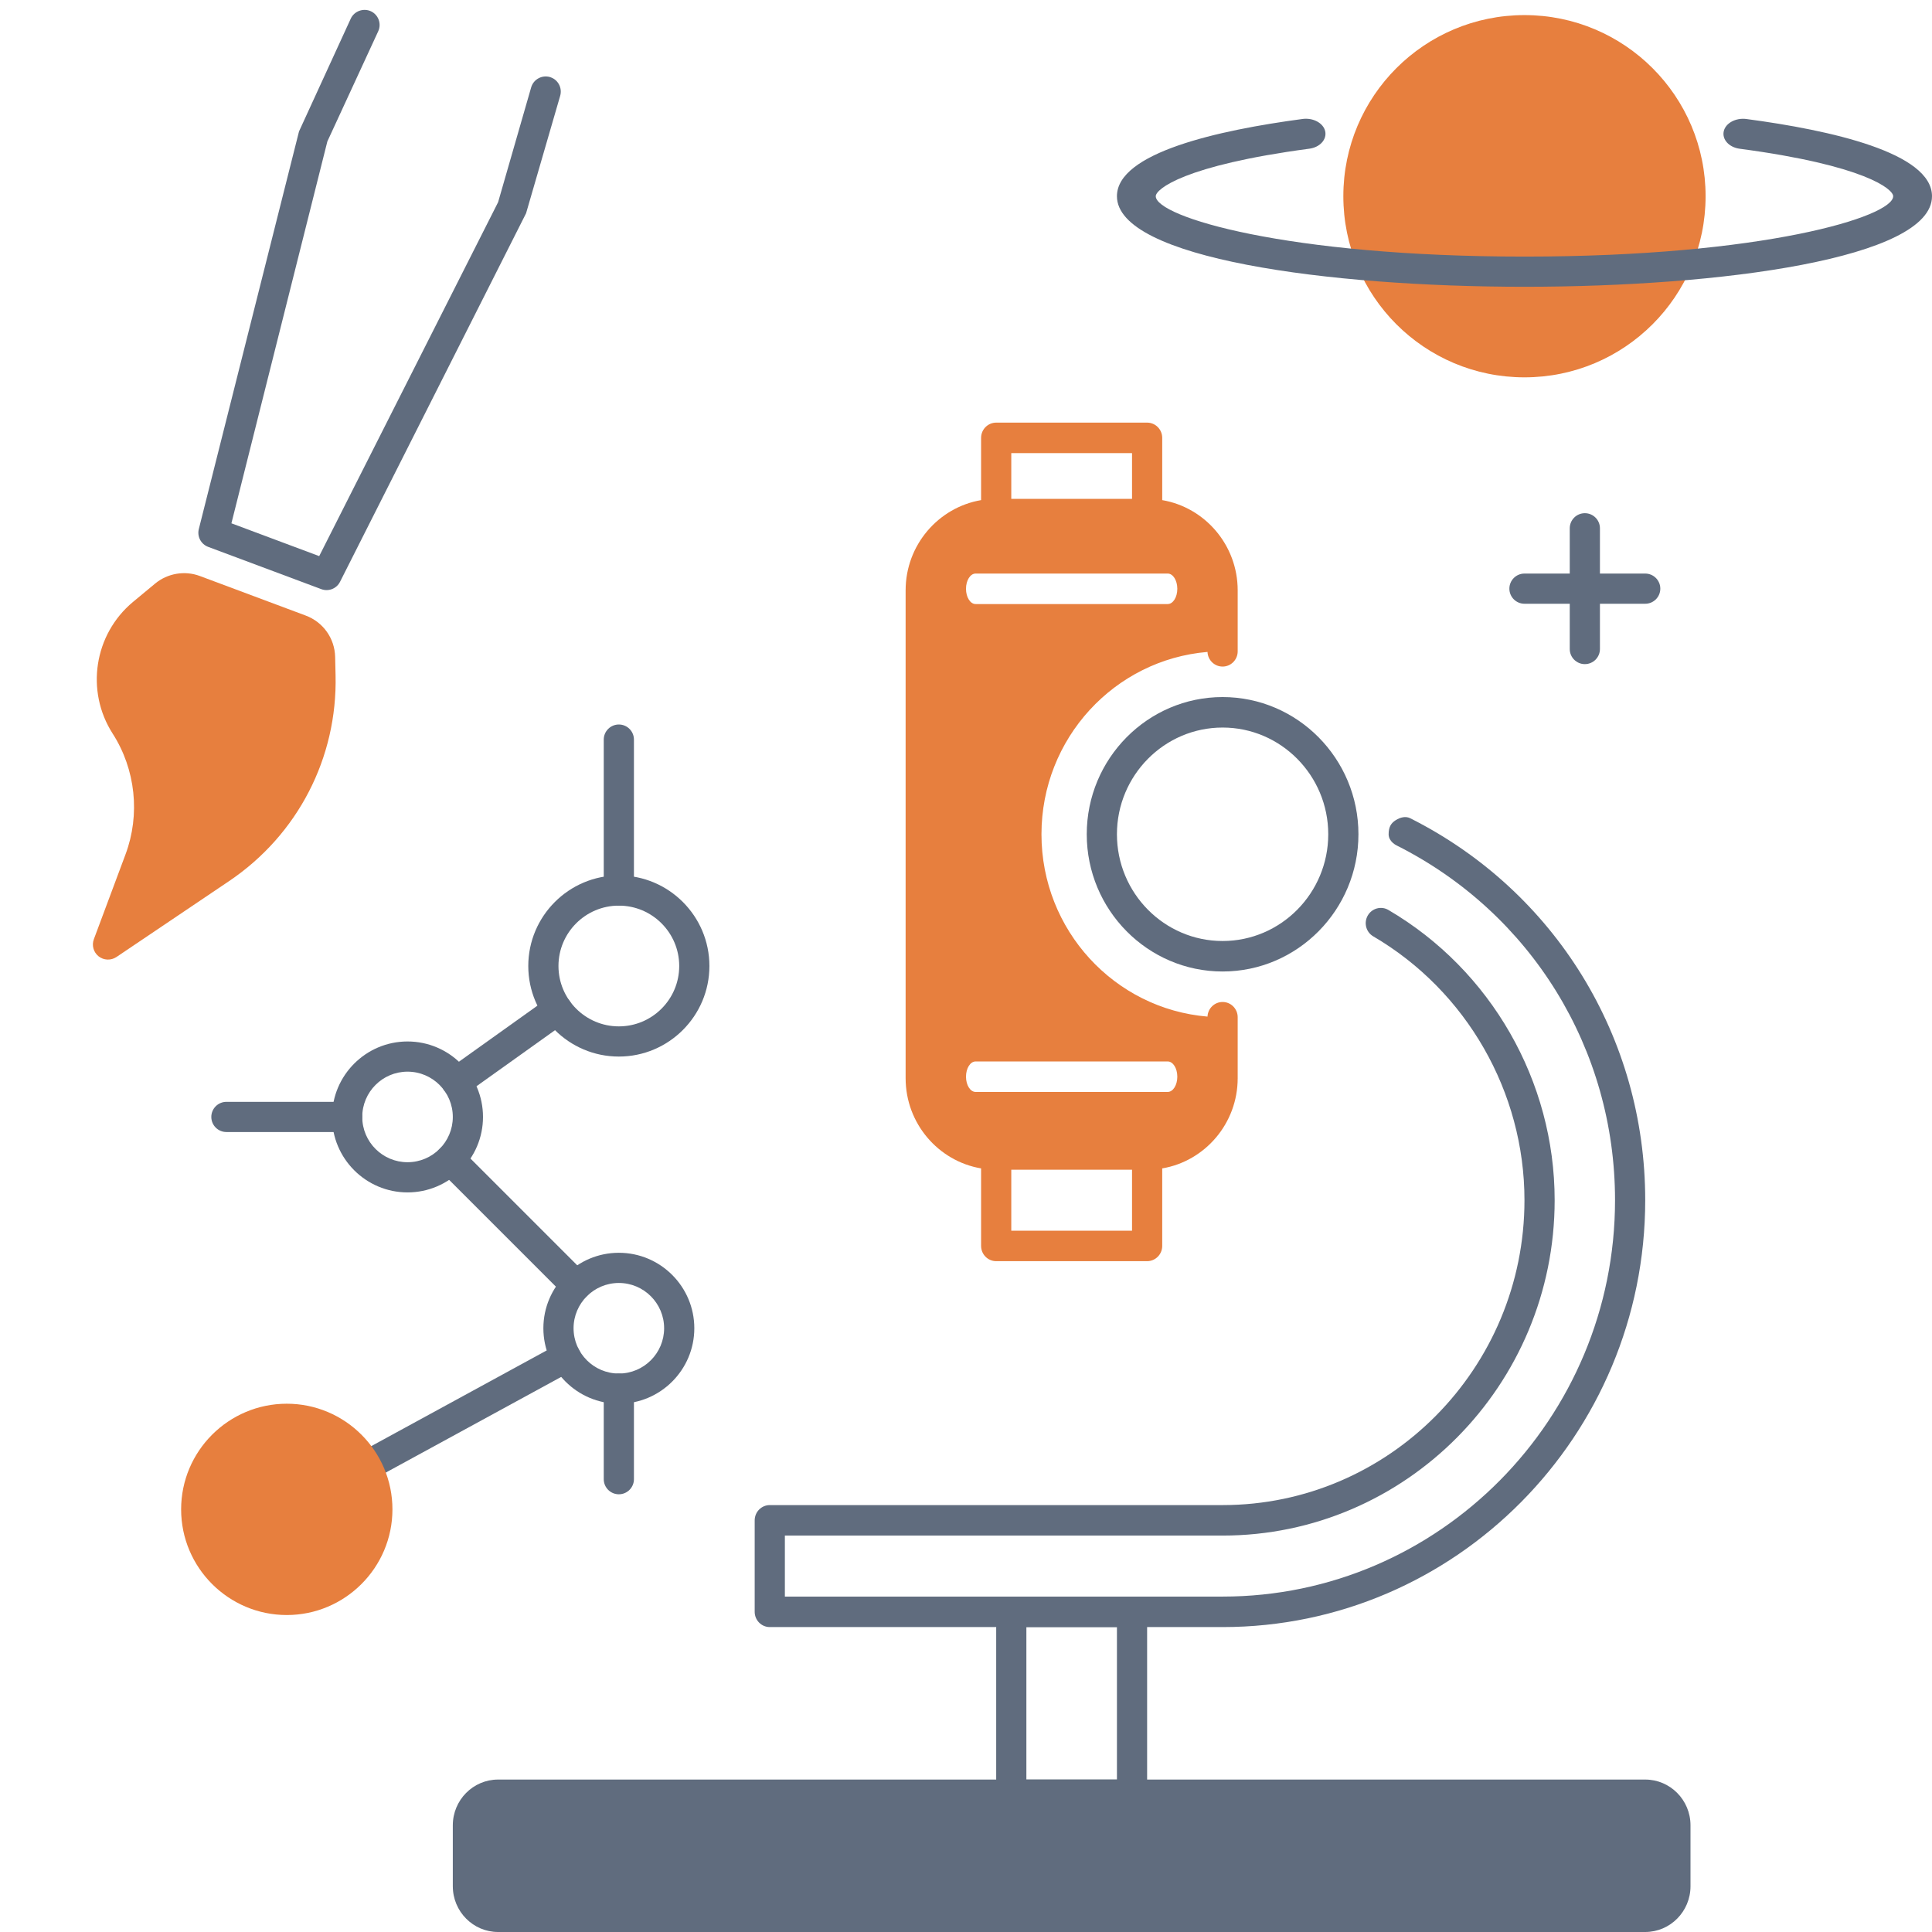 <svg width="64" height="64" viewBox="0 0 64 64" fill="none" xmlns="http://www.w3.org/2000/svg">
<g opacity="0.86">
<path d="M54.5 59.455H16.5C15.948 59.455 15.5 59.907 15.5 60.465V62.485C15.5 63.042 15.948 63.495 16.5 63.495H54.5C55.052 63.495 55.5 63.042 55.5 62.485V60.465C55.5 59.907 55.053 59.455 54.5 59.455Z" fill="#475569"/>
<path d="M54.5 58.95H16.5C15.673 58.95 15 59.629 15 60.465V62.485C15 63.32 15.673 64 16.5 64H54.5C55.327 64 56 63.32 56 62.485V60.465C56 59.629 55.327 58.95 54.5 58.95ZM55 62.485C55 62.764 54.775 62.99 54.5 62.99H16.5C16.224 62.99 16 62.764 16 62.485V60.465C16 60.186 16.224 59.96 16.5 59.96H54.5C54.775 59.96 55 60.186 55 60.465V62.485Z" fill="#475569"/>
<path d="M40.5 23.091C38.019 23.091 36 25.13 36 27.636C36 30.142 38.019 32.182 40.5 32.182C42.981 32.182 45 30.142 45 27.636C45 25.13 42.981 23.091 40.5 23.091ZM40.5 31.172C38.57 31.172 37 29.586 37 27.636C37 25.687 38.57 24.101 40.5 24.101C42.43 24.101 44 25.687 44 27.636C44 29.586 42.43 31.172 40.5 31.172Z" fill="#475569"/>
<path d="M37.5 52.889H33.5C33.224 52.889 33 53.115 33 53.394V59.455C33 59.733 33.224 59.96 33.5 59.96H37.5C37.776 59.96 38 59.733 38 59.455V53.394C38 53.115 37.776 52.889 37.5 52.889ZM37 58.95H34V53.899H37V58.95Z" fill="#475569"/>
<path d="M46.719 27.107C46.565 27.027 46.383 27.076 46.236 27.169C46.089 27.261 46 27.384 46 27.636C46 27.889 46.273 28.01 46.273 28.01C50.73 30.255 53.5 34.756 53.5 39.757C53.5 46.998 47.668 52.889 40.5 52.889H26V50.868H40.5C46.565 50.868 51.5 45.884 51.5 39.757C51.5 35.816 49.39 32.133 45.993 30.144C45.756 30.004 45.448 30.086 45.309 30.328C45.17 30.57 45.252 30.879 45.491 31.018C48.581 32.827 50.5 36.176 50.5 39.757C50.5 45.327 46.014 49.858 40.5 49.858H25.5C25.224 49.858 25 50.085 25 50.364V53.394C25 53.672 25.224 53.899 25.5 53.899H40.5C48.22 53.899 54.5 47.555 54.5 39.757C54.5 34.371 51.519 29.524 46.719 27.107Z" fill="#475569"/>
<path d="M20.5 45.5C20.224 45.5 20 45.724 20 46V49C20 49.276 20.224 49.5 20.5 49.5C20.776 49.5 21 49.276 21 49V46C21 45.724 20.777 45.5 20.5 45.5Z" fill="#475569"/>
<path d="M18.873 33.163C18.713 32.939 18.401 32.886 18.177 33.047L14.836 35.432C14.611 35.592 14.559 35.905 14.72 36.129C14.819 36.266 14.972 36.338 15.127 36.338C15.229 36.338 15.329 36.308 15.418 36.245L18.758 33.86C18.982 33.7 19.034 33.387 18.873 33.163Z" fill="#475569"/>
<path d="M11.5 36.5H7.5C7.224 36.5 7 36.724 7 37C7 37.276 7.224 37.5 7.5 37.5H11.5C11.777 37.5 12 37.277 12 37C12 36.723 11.777 36.5 11.5 36.5Z" fill="#475569"/>
<path d="M19.437 42.23L15.267 38.06C15.072 37.865 14.755 37.865 14.56 38.06C14.365 38.255 14.365 38.572 14.56 38.767L18.73 42.937C18.828 43.035 18.956 43.083 19.084 43.083C19.212 43.083 19.34 43.034 19.438 42.937C19.633 42.742 19.633 42.426 19.437 42.23Z" fill="#475569"/>
<path d="M19.184 44.719C19.052 44.476 18.746 44.387 18.506 44.519L11.895 48.125C11.652 48.257 11.563 48.561 11.695 48.803C11.786 48.97 11.957 49.064 12.134 49.064C12.215 49.064 12.297 49.044 12.373 49.003L18.984 45.397C19.227 45.265 19.316 44.961 19.184 44.719Z" fill="#475569"/>
<path d="M13.5 34.5C12.122 34.5 11 35.622 11 37C11 38.378 12.122 39.5 13.5 39.5C14.878 39.5 16 38.378 16 37C16 35.622 14.879 34.5 13.5 34.5ZM13.5 38.5C12.673 38.5 12 37.828 12 37C12 36.172 12.673 35.5 13.5 35.5C14.327 35.5 15 36.173 15 37C15 37.827 14.328 38.5 13.5 38.5Z" fill="#475569"/>
<path d="M20.5 41.5C19.122 41.5 18 42.622 18 44C18 45.378 19.122 46.5 20.5 46.5C21.878 46.5 23 45.378 23 44C23 42.622 21.879 41.5 20.5 41.5ZM20.5 45.5C19.673 45.5 19 44.827 19 44C19 43.173 19.673 42.5 20.5 42.5C21.327 42.5 22 43.173 22 44C22 44.827 21.328 45.5 20.5 45.5Z" fill="#475569"/>
<path d="M9.5 46.5C7.57 46.5 6 48.07 6 50C6 51.93 7.571 53.5 9.5 53.5C11.429 53.5 13 51.93 13 50C13 48.07 11.43 46.5 9.5 46.5Z" fill="#E36B1F"/>
<path d="M20.5 29C18.846 29 17.5 30.346 17.5 32C17.5 33.654 18.846 35 20.5 35C22.154 35 23.5 33.654 23.5 32C23.5 30.346 22.155 29 20.5 29ZM20.5 34C19.397 34 18.5 33.103 18.5 32C18.5 30.897 19.397 30 20.5 30C21.603 30 22.5 30.897 22.5 32C22.5 33.103 21.604 34 20.5 34Z" fill="#475569"/>
<path d="M20.5 24C20.224 24 20 24.224 20 24.5V29.5C20 29.776 20.224 30 20.5 30C20.776 30 21 29.777 21 29.5V24.5C21 24.224 20.777 24 20.5 24Z" fill="#475569"/>
<path d="M50.5 12.5C53.814 12.5 56.5 9.814 56.5 6.5C56.5 3.186 53.814 0.5 50.5 0.5C47.186 0.5 44.5 3.186 44.5 6.5C44.5 9.814 47.186 12.5 50.5 12.5Z" fill="#E36B1F"/>
<path d="M57.843 3.941C57.498 3.899 57.161 4.077 57.101 4.35C57.042 4.622 57.277 4.88 57.627 4.927C61.78 5.478 62.714 6.268 62.714 6.5C62.714 7.179 58.402 8.5 50.5 8.5C42.598 8.5 38.286 7.179 38.286 6.5C38.286 6.267 39.22 5.478 43.373 4.926C43.723 4.88 43.958 4.621 43.899 4.349C43.839 4.077 43.504 3.897 43.157 3.94C40.348 4.314 37 5.061 37 6.5C37 8.561 43.998 9.5 50.5 9.5C57.002 9.5 64 8.562 64 6.5C64 5.06 60.652 4.314 57.843 3.941Z" fill="#475569"/>
<path d="M52.5 17C52.224 17 52 17.224 52 17.5V21.5C52 21.776 52.224 22 52.5 22C52.776 22 53 21.776 53 21.5V17.5C53 17.224 52.776 17 52.5 17Z" fill="#475569"/>
<path d="M54.5 19H50.5C50.224 19 50 19.224 50 19.5C50 19.776 50.224 20 50.5 20H54.5C54.776 20 55 19.776 55 19.5C55 19.224 54.776 19 54.5 19Z" fill="#475569"/>
<path fill-rule="evenodd" clip-rule="evenodd" d="M38 14H33C32.724 14 32.5 14.226 32.5 14.505V16.567C31.083 16.809 30 18.057 30 19.556V35.717C30 37.216 31.083 38.464 32.5 38.705V41.273C32.5 41.552 32.724 41.778 33 41.778H38C38.276 41.778 38.5 41.552 38.5 41.273V38.705C39.917 38.464 41 37.216 41 35.717V33.697C41 33.418 40.776 33.192 40.5 33.192C40.231 33.192 40.011 33.407 40 33.676C36.92 33.42 34.5 30.814 34.5 27.636C34.5 24.459 36.921 21.853 40 21.596C40.011 21.867 40.231 22.081 40.5 22.081C40.776 22.081 41 21.855 41 21.576V19.556C41 18.057 39.917 16.809 38.5 16.567V14.505C38.5 14.226 38.276 14 38 14ZM37.5 16.525H33.5V15.01H37.5V16.525ZM37.5 40.768H33.5V38.748H37.5V40.768ZM32.318 19H38.682C38.858 19 39 19.226 39 19.505C39 19.784 38.858 20.01 38.682 20.01H32.318C32.142 20.01 32 19.784 32 19.505C32 19.226 32.142 19 32.318 19ZM32.318 35.162H38.682C38.858 35.162 39 35.388 39 35.667C39 35.946 38.858 36.172 38.682 36.172H32.318C32.142 36.172 32 35.946 32 35.667C32 35.388 32.142 35.162 32.318 35.162Z" fill="#E36B1F"/>
<path d="M3.731 24.3C4.492 25.485 4.651 26.982 4.158 28.302L3.109 31.113C3.033 31.316 3.097 31.546 3.268 31.681C3.436 31.813 3.677 31.824 3.858 31.702L7.591 29.186C9.862 27.654 11.181 25.105 11.116 22.368L11.102 21.761C11.088 21.145 10.704 20.607 10.127 20.391L6.621 19.081C6.118 18.893 5.549 18.991 5.137 19.333L4.404 19.941C3.116 21.015 2.827 22.889 3.731 24.3Z" fill="#E36B1F"/>
<path d="M6.586 17.526C6.524 17.772 6.657 18.027 6.896 18.116L10.643 19.516C10.882 19.605 11.149 19.501 11.264 19.273L17.427 7.065L18.557 3.173C18.629 2.919 18.495 2.655 18.253 2.565C18.24 2.56 18.229 2.556 18.217 2.552C17.952 2.476 17.674 2.628 17.596 2.893L16.5 6.699L10.574 18.422L7.666 17.335L10.844 4.686L12.529 1.036C12.645 0.785 12.534 0.487 12.284 0.372C12.037 0.261 11.736 0.366 11.62 0.616L9.905 4.354L6.586 17.526Z" fill="#475569"/>
</g>
</svg>
